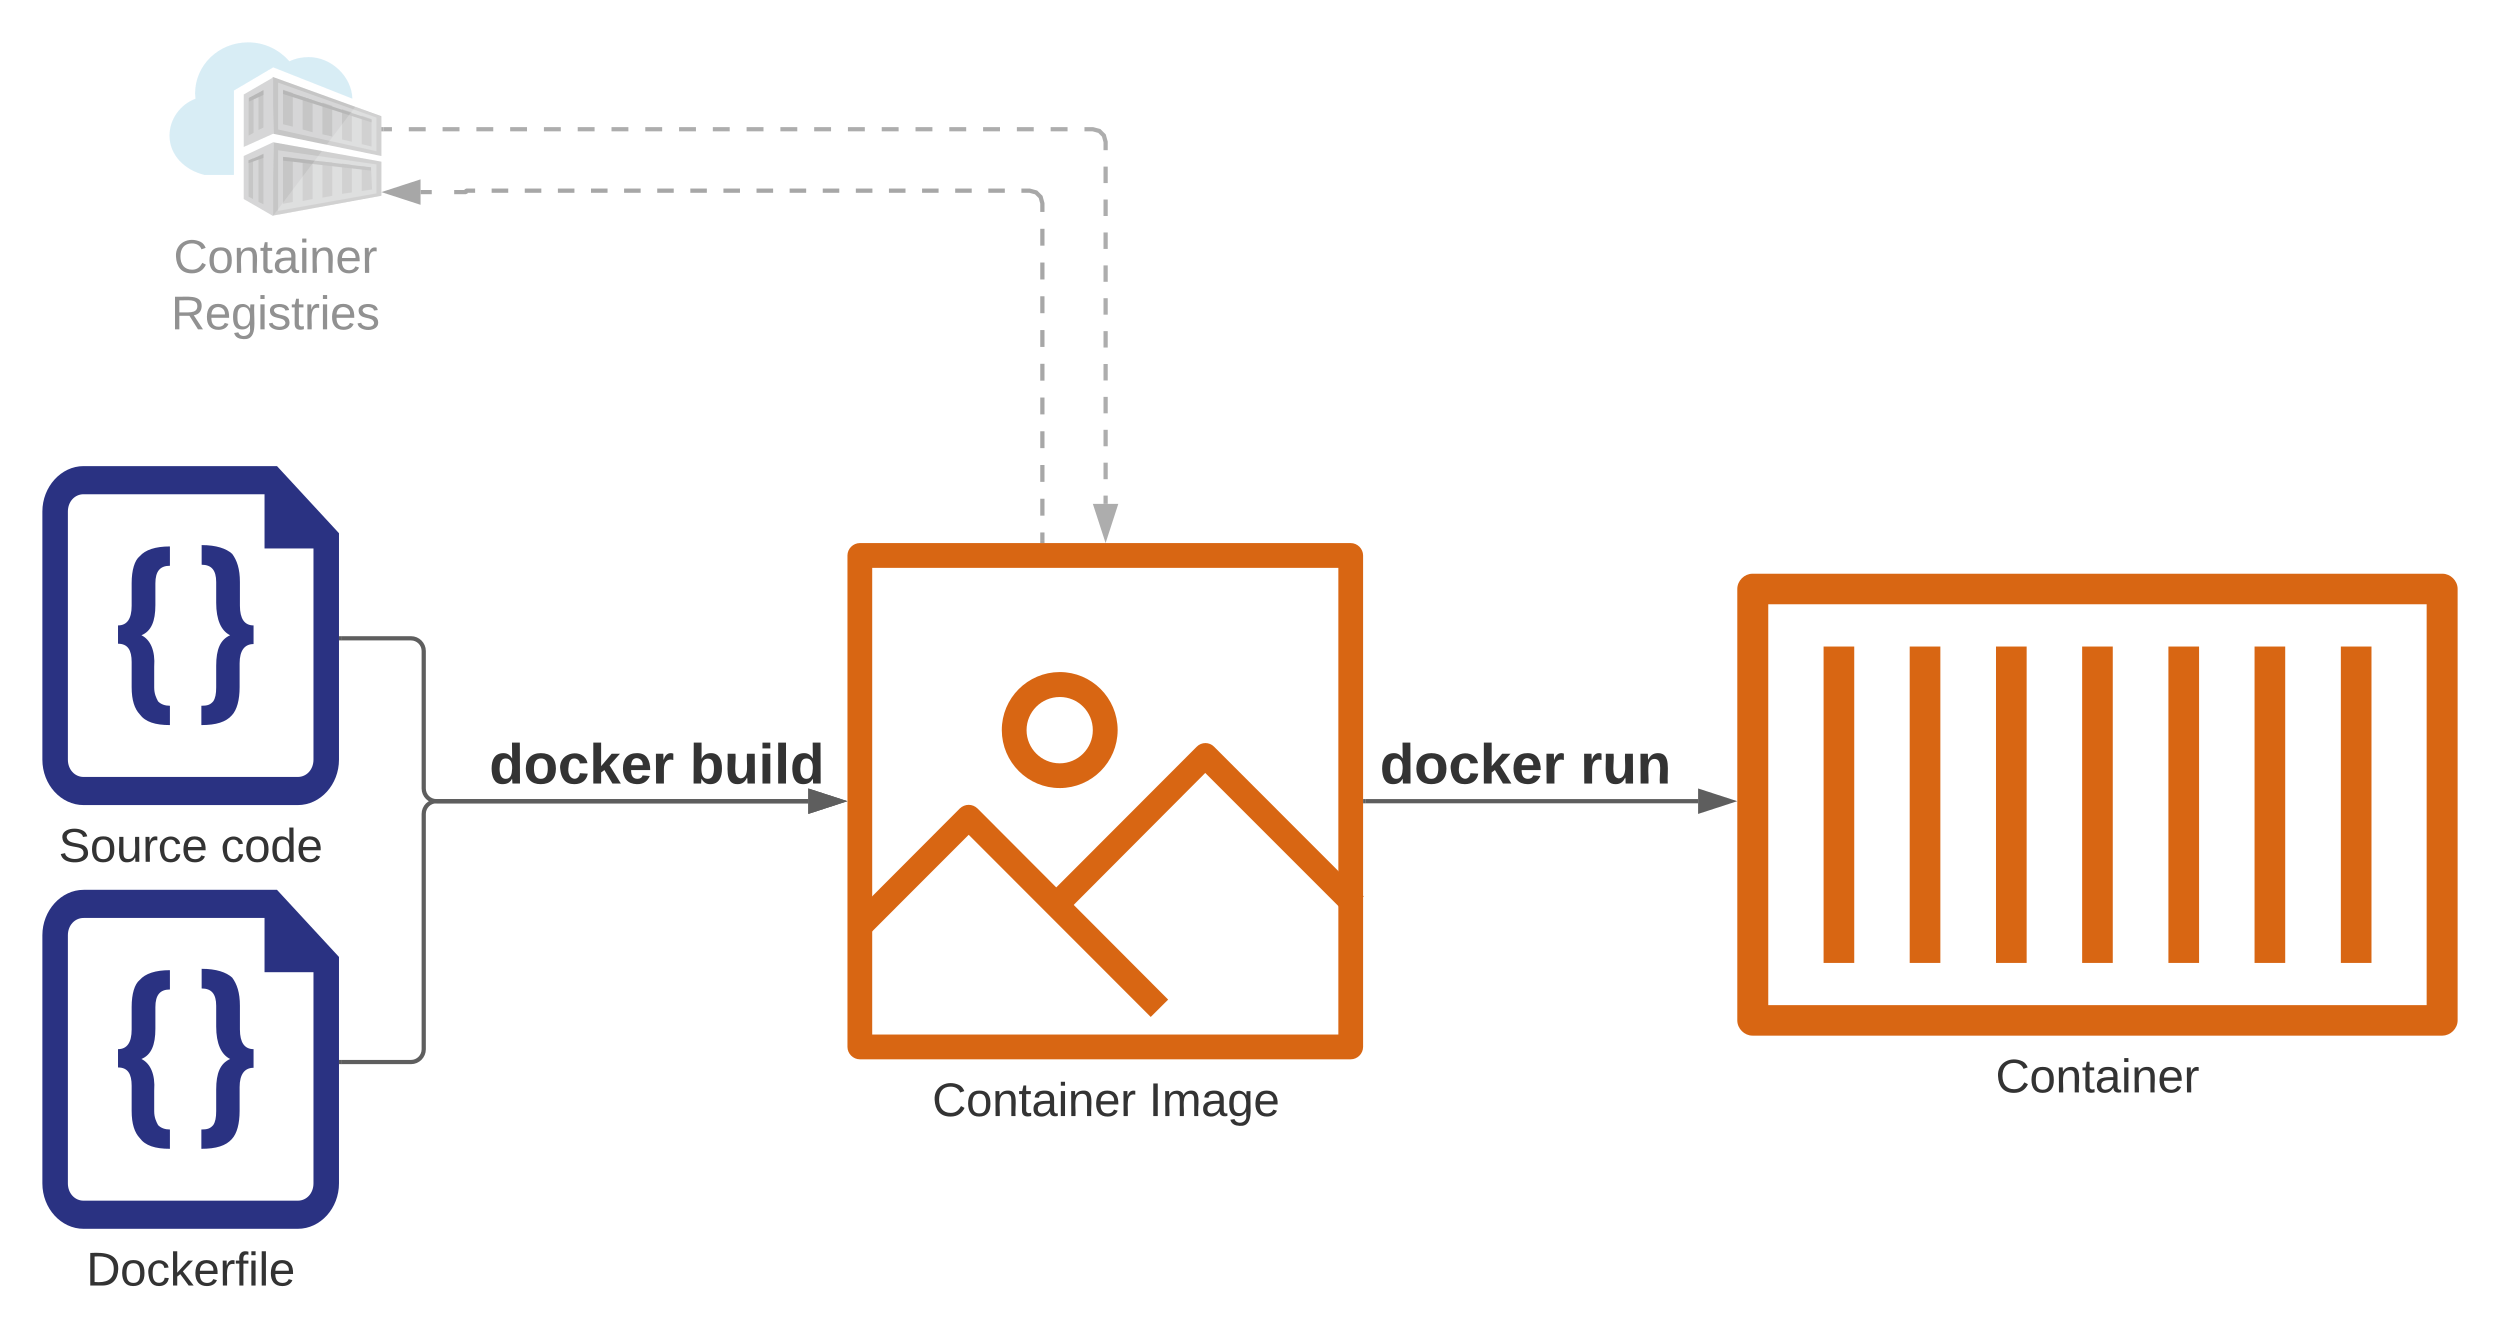 <svg xmlns="http://www.w3.org/2000/svg" xmlns:xlink="http://www.w3.org/1999/xlink" xmlns:lucid="lucid" width="1180" height="629"><g transform="translate(-280 -140)" lucid:page-tab-id="0_0"><path d="M0 0h1870.87v1322.83H0z" fill="#fff"/><path d="M500 486c0-3.3 2.7-6 6-6h168c3.3 0 6 2.7 6 6v36.67c0 3.3-2.7 6-6 6H506c-3.3 0-6-2.7-6-6z" fill="none"/><use xlink:href="#a" transform="matrix(1,0,0,1,500,480) translate(10.926 29.833)"/><use xlink:href="#b" transform="matrix(1,0,0,1,500,480) translate(105.593 29.833)"/><path d="M410.74 360h-91.28c-10.64 0-19.46 9.76-19.46 21.44v117.12c0 11.84 8.82 21.44 19.46 21.44h101.08c10.78 0 19.46-9.76 19.46-21.44V391.68L410.74 360zm17.22 138.56c0 4.64-3.22 8.16-7.42 8.16H319.46c-4.2 0-7.42-3.52-7.42-8.16V381.44c0-4.64 3.22-8.16 7.42-8.16h85.4v25.6h23.1v99.68z" stroke="#000" stroke-opacity="0" fill="#2a3282"/><path d="M342.14 415.2v10.72c0 6.24-2.24 9.28-6.44 9.28v8.64c4.62 0 6.44 3.04 6.44 8.64v11.84c0 6.24 1.4 10.24 3.78 12.8 2.66 3.68 7.42 5.12 14.28 5.12v-9.12c-2.24 0-4.2-.64-5.6-2.08-.84-1.6-1.82-3.52-1.82-6.56v-9.76c.56-7.68-1.82-12.8-6.02-14.88 4.62-1.92 6.58-6.56 6.58-14.24v-10.24c0-5.76 2.24-8.32 6.86-8.32v-9.12c-6.86 0-11.62 1.6-14.28 4.64-2.38 1.92-3.78 6.56-3.78 12.64zM393.24 425.92v-11.2c0-6.24-1.4-10.24-3.64-13.28-2.8-2.56-7.56-4.16-14.42-4.16v9.28c4.62 0 6.86 2.56 6.86 8.16v9.76c0 8.16 2.38 13.28 6.58 15.36-4.62 2.08-6.58 6.56-6.58 14.4v10.24c0 3.04-.42 5.12-1.4 6.56-1.4 1.6-2.66 2.08-5.6 2.08v9.12c7 0 11.62-1.44 14.42-4.64 2.38-2.56 3.64-7.2 3.64-13.28v-11.2c0-6.08 2.38-9.12 6.58-9.12v-8.8c-4.2 0-6.44-3.04-6.44-9.28z" stroke="#000" stroke-opacity="0" fill="#2a3282"/><use xlink:href="#c" transform="matrix(1,0,0,1,270,529) translate(37.685 17.778)"/><use xlink:href="#d" transform="matrix(1,0,0,1,270,529) translate(114.167 17.778)"/><path d="M823.14 620l-85.92-85.98-47.3 47.34-8.23-8.3 51.33-51.45c2.4-2.3 6-2.3 8.38 0l89.97 90.2z" stroke="#fff" stroke-opacity="0" fill="#d86613"/><path d="M915.38 571.33l-66.5-66.5-65 65.2-8.3-8.2 69.3-69.4c2.23-2.27 5.93-2.27 8.15 0l70.64 70.68zM780.25 511.96c-15.1.06-27.34-12.2-27.4-27.32-.05-15.1 12.2-27.37 27.3-27.43 15.08-.04 27.33 12.22 27.38 27.33v.1c-.05 15.07-12.25 27.28-27.28 27.33zm0-42.97h-.06c-8.65 0-15.65 7-15.65 15.64 0 8.65 7 15.66 15.64 15.66 8.63 0 15.63-7 15.63-15.66 0-8.65-6.94-15.65-15.58-15.65z" stroke="#fff" stroke-opacity="0" fill="#d86613"/><path d="M917.54 640h-231.7c-3.16 0-5.84-2.68-5.84-5.85V402.17c0-3.16 2.68-5.84 5.84-5.84h231.7c3.17 0 5.84 2.68 5.84 5.84v231.98c0 3.17-2.67 5.85-5.84 5.85zm-225.86-11.7H911.7V408.02H691.68z" stroke="#fff" stroke-opacity="0" fill="#d86613"/><use xlink:href="#e" transform="matrix(1,0,0,1,650,649) translate(70.025 17.778)"/><use xlink:href="#f" transform="matrix(1,0,0,1,650,649) translate(172.309 17.778)"/><g opacity=".54"><path d="M390.38 222.56h-13.9c-9.32-2.25-16.48-9.38-16.48-18.52 0-7.82 5.1-14.76 12.26-17.45 0-.9-.18-1.58-.18-2.45 0-13.45 11.14-24.15 25.03-24.15 7.7 0 14.6 3.38 19.52 8.95 2.76-1.38 6.04-2 9.06-2 10.88 0 20.37 9.38 20.63 19.64l-37.36-14.78-18.56 10.95v39.8z" stroke="#000" stroke-opacity="0" fill="#59b4d9" fill-opacity=".43"/><path d="M460 232.4l-51.28 9.38.26-34.63L460 216.3v16.1zm-51.28-56.1L460 194.85v18.8l-51.02-10.5" stroke="#000" stroke-opacity="0" fill="#959595"/><path d="M408.94 203.12l-13.9 6.24V184.6l13.9-8.07m48.74 34.85l-46.42-10.27V179l46.42 16.5v15.88zm-25.5-8l4.64 1.07v-14.5l-4.64-1.57v15zm-4.63-16.13l-4.7-1.58v15.44l4.7 1.33v-15.18zm13.9 18.58l4.64 1.07v-13.86l-4.65-1.5v14.3zm-27.87-7.18l4.63 1.13V183.9l-4.62-1.57v16.32zm41.78-2.46l-4.63-1.58v13.42l4.63 1.13V196.2zm-44.1 14.74v28.6l46.42-8.25V217.6l-46.42-6.68zm2.32 25.26v-22.1l4.63.43v20.8l-4.62.87zm13.97-2.27l-4.7.95V215.4l4.7.7v17.83zm4.63-.63v-17l4.64.43v15.7l-4.64.87zm13.9-2.45l-4.63.63v-14.3l4.64.7v12.97zm9.53-1.4l-4.87.7v-11.6l4.38.45.5 10.46z" stroke="#000" stroke-opacity="0" fill="#b3b4b5"/><path d="M399.67 202.67l-2.32 1.35v-17.66l2.32-1.1v17.4zm4.65-20.1l-2.32 1.56v17.2l2.32-1.1v-17.66z" stroke="#000" stroke-opacity="0" fill="#959595"/><path d="M395.03 233.95v-20.32l13.93-6.5V242" stroke="#000" stroke-opacity="0" fill="#b3b4b5"/><path d="M399.44 233.95l-2.1-1.12v-17.2l2.1-.9v19.22zm4.88-21.44l-2.32 1.13v21.66l2.32 1.1v-23.9z" stroke="#000" stroke-opacity="0" fill="#959595"/><path d="M455.36 197.76l-41.76-13.4v-1.8l41.76 13.87v1.33zm-.23 21.23l-41.53-4.94v1.78l41.53 4.7V219zm-50.8-34.2v-2.23l-6.74 3.57v1.78l6.72-3.1zM397.34 217l6.97-2.47v-1.77l-6.97 2.92v1.33z" stroke="#000" stroke-opacity="0" fill="#7a7a7a"/><path d="M460 195.06v37.3l-51.04 9.42 38.74-51.4 12.3 4.68z" stroke="#000" stroke-opacity="0" fill="#fff" fill-opacity=".2"/><path d="M408.1 239.26l-10.7-6.44-.78-12.27H377.1l-11.77-8.26-3.35-8.87 7-11.5 6.5-5.08 3.34-15.38 10.24-7.73 11.87-.22 11.68 5.3 3.36 3.1 11.48-2.27 8.8 3.33 5.46 6.14 3.25 5.45.77 6.37 11.96 4.62v35.74z" stroke="#000" stroke-opacity="0" stroke-width="0" fill-opacity="0"/><use xlink:href="#g" transform="matrix(1,0,0,1,330,251) translate(31.944 17.778)"/><use xlink:href="#h" transform="matrix(1,0,0,1,330,251) translate(30.741 44.444)"/></g><path d="M1432.86 628.82h-325.72c-3.74 0-7.14-3.27-7.14-7.2V418c0-3.94 3.4-7.2 7.14-7.2h325.72c3.74 0 7.14 3.26 7.14 7.2V621.6c0 3.93-3.4 7.2-7.14 7.2zm-318.24-14.4h310.76V425.2h-310.76z" stroke="#fff" stroke-opacity="0" fill="#d86613"/><path d="M1140.73 445.18h14.47V594.5h-14.47V445.2zM1181.38 445.18h14.47V594.5h-14.47V445.2zM1222.1 445.18h14.48V594.5h-14.47V445.2zM1262.77 445.18h14.46V594.5h-14.46V445.2zM1303.5 445.18h14.46V594.5h-14.47V445.2zM1344.15 445.18h14.47V594.5h-14.47V445.2zM1384.88 445.18h14.46V594.5h-14.46V445.2z" stroke="#fff" stroke-opacity="0" fill="#d86613"/><use xlink:href="#i" transform="matrix(1,0,0,1,1070,637.819) translate(151.944 17.778)"/><path d="M924.38 518.16h157.12" stroke="#5e5e5e" stroke-width="2" fill="none"/><path d="M924.4 519.16h-1.02v-2h1.03z" fill="#5e5e5e"/><path d="M1096.76 518.16l-14.26 4.64v-9.27z" stroke="#5e5e5e" stroke-width="2" fill="#5e5e5e"/><g opacity=".51"><path d="M461 201h4m7.96 0h7.97m7.97 0h7.98m7.97 0h7.97m7.97 0h7.96m7.98 0h7.97m7.98 0h7.97m7.98 0h7.97m7.97 0h7.97m7.98 0h7.97m7.96 0h7.97m7.97 0h7.98m7.97 0h7.97m7.97 0h7.97m7.97 0h7.97m7.98 0h7.98m7.97 0h7.97m7.97 0h7.98m7.97 0H752m7.96 0h7.97m7.98 0h7.98m7.97 0h4l3.02.82 2.15 2.15.82 3.03v3.88m0 7.77v7.76m0 7.78v7.76m0 7.77v7.77m0 7.77V273m0 7.76v7.77m0 7.76v7.76m0 7.76v7.77m0 7.75v7.77m0 7.76v7.77m0 7.76v7.78m0 7.76v3.88" stroke="#5e5e5e" stroke-width="2" fill="none"/><path d="M461.03 202H460v-2h1.03z" fill="#5e5e5e"/><path d="M801.84 393.1l-4.64-14.28h9.27z" stroke="#5e5e5e" stroke-width="2" fill="#5e5e5e"/></g><g opacity=".55"><path d="M772 395.33v-4m0-7.95v-7.97m0-7.96v-7.96m0-7.97v-7.96m0-7.96v-7.97m0-7.95v-7.97m0-7.97v-7.95m0-7.97v-7.97m0-7.95v-7.97m0-7.96v-7.97m0-7.97V236l-.82-3.03-2.15-2.15L766 230h-3.9m-7.82 0h-7.8m-7.83 0h-7.8m-7.83 0h-7.8m-7.82 0h-7.82m-7.8 0h-7.82m-7.82 0h-7.8m-7.83 0h-7.8m-7.8 0h-7.83m-7.8 0h-7.82m-7.82 0h-7.8m-7.83 0h-7.8m-7.82 0h-7.82m-7.8 0h-7.82m-7.82 0h-7.8m-7.82 0h-7.82m-7.8 0h-7.83m-7.8 0h-3.92l-.23.1-.1.23-.1.24-.23.1h-5.3m-10.58 0h-5.3" stroke="#5e5e5e" stroke-width="2" fill="none"/><path d="M773 396.32h-2v-1.02h2z" fill="#5e5e5e"/><path d="M463.24 230.67l14.26-4.64v9.27z" stroke="#5e5e5e" stroke-width="2" fill="#5e5e5e"/></g><path d="M920 486c0-3.3 2.7-6 6-6h148c3.3 0 6 2.7 6 6v36.67c0 3.3-2.7 6-6 6H926c-3.3 0-6-2.7-6-6z" fill="none"/><use xlink:href="#a" transform="matrix(1,0,0,1,920,480) translate(11.259 29.833)"/><use xlink:href="#j" transform="matrix(1,0,0,1,920,480) translate(105.926 29.833)"/><path d="M410.74 560h-91.28c-10.64 0-19.46 9.76-19.46 21.44v117.12c0 11.84 8.82 21.44 19.46 21.44h101.08c10.78 0 19.46-9.76 19.46-21.44V591.68L410.74 560zm17.22 138.56c0 4.64-3.22 8.16-7.42 8.16H319.46c-4.2 0-7.42-3.52-7.42-8.16V581.44c0-4.64 3.22-8.16 7.42-8.16h85.4v25.6h23.1v99.68z" stroke="#000" stroke-opacity="0" fill="#2a3282"/><path d="M342.14 615.2v10.72c0 6.24-2.24 9.28-6.44 9.28v8.64c4.62 0 6.44 3.04 6.44 8.64v11.84c0 6.24 1.4 10.24 3.78 12.8 2.66 3.68 7.42 5.12 14.28 5.12v-9.12c-2.24 0-4.2-.64-5.6-2.08-.84-1.6-1.82-3.52-1.82-6.56v-9.76c.56-7.68-1.82-12.8-6.02-14.88 4.62-1.92 6.58-6.56 6.58-14.24v-10.24c0-5.76 2.24-8.32 6.86-8.32v-9.12c-6.86 0-11.62 1.6-14.28 4.64-2.38 1.92-3.78 6.56-3.78 12.64zM393.24 625.92v-11.2c0-6.24-1.4-10.24-3.64-13.28-2.8-2.56-7.56-4.16-14.42-4.16v9.28c4.62 0 6.86 2.56 6.86 8.16v9.76c0 8.16 2.38 13.28 6.58 15.36-4.62 2.08-6.58 6.56-6.58 14.4v10.24c0 3.04-.42 5.12-1.4 6.56-1.4 1.6-2.66 2.08-5.6 2.08v9.12c7 0 11.62-1.44 14.42-4.64 2.38-2.56 3.64-7.2 3.64-13.28v-11.2c0-6.08 2.38-9.12 6.58-9.12v-8.8c-4.2 0-6.44-3.04-6.44-9.28z" stroke="#000" stroke-opacity="0" fill="#2a3282"/><use xlink:href="#k" transform="matrix(1,0,0,1,270,729) translate(50.741 17.778)"/><path d="M441 641.28h33c3.3 0 6-2.7 6-6V524.16c0-3.3 2.7-6 6-6h175.5" stroke="#5e5e5e" stroke-width="2" fill="none"/><path d="M441.03 642.28H440v-2h1.03z" fill="#5e5e5e"/><path d="M676.76 518.16l-14.26 4.64v-9.27z" stroke="#5e5e5e" stroke-width="2" fill="#5e5e5e"/><path d="M441 441.28h33c3.3 0 6 2.7 6 6v64.88c0 3.32 2.7 6 6 6h175.5" stroke="#5e5e5e" stroke-width="2" fill="none"/><path d="M441.03 442.28H440v-2h1.03z" fill="#5e5e5e"/><path d="M676.76 518.16l-14.26 4.64v-9.27z" stroke="#5e5e5e" stroke-width="2" fill="#5e5e5e"/><defs><path fill="#333" d="M88-194c31-1 46 15 58 34l-1-101h50l1 261h-48c-2-10 0-23-3-31C134-8 116 4 84 4 32 4 16-41 15-95c0-56 19-97 73-99zm17 164c33 0 40-30 41-66 1-37-9-64-41-64s-38 30-39 65c0 43 13 65 39 65" id="l"/><path fill="#333" d="M110-194c64 0 96 36 96 99 0 64-35 99-97 99-61 0-95-36-95-99 0-62 34-99 96-99zm-1 164c35 0 45-28 45-65 0-40-10-65-43-65-34 0-45 26-45 65 0 36 10 65 43 65" id="m"/><path fill="#333" d="M190-63c-7 42-38 67-86 67-59 0-84-38-90-98-12-110 154-137 174-36l-49 2c-2-19-15-32-35-32-30 0-35 28-38 64-6 74 65 87 74 30" id="n"/><path fill="#333" d="M147 0L96-86 75-71V0H25v-261h50v150l67-79h53l-66 74L201 0h-54" id="o"/><path fill="#333" d="M185-48c-13 30-37 53-82 52C43 2 14-33 14-96s30-98 90-98c62 0 83 45 84 108H66c0 31 8 55 39 56 18 0 30-7 34-22zm-45-69c5-46-57-63-70-21-2 6-4 13-4 21h74" id="p"/><path fill="#333" d="M135-150c-39-12-60 13-60 57V0H25l-1-190h47c2 13-1 29 3 40 6-28 27-53 61-41v41" id="q"/><g id="a"><use transform="matrix(0.074,0,0,0.074,0,0)" xlink:href="#l"/><use transform="matrix(0.074,0,0,0.074,16.222,0)" xlink:href="#m"/><use transform="matrix(0.074,0,0,0.074,32.444,0)" xlink:href="#n"/><use transform="matrix(0.074,0,0,0.074,47.259,0)" xlink:href="#o"/><use transform="matrix(0.074,0,0,0.074,62.074,0)" xlink:href="#p"/><use transform="matrix(0.074,0,0,0.074,76.889,0)" xlink:href="#q"/></g><path fill="#333" d="M135-194c52 0 70 43 70 98 0 56-19 99-73 100-30 1-46-15-58-35L72 0H24l1-261h50v104c11-23 29-37 60-37zM114-30c31 0 40-27 40-66 0-37-7-63-39-63s-41 28-41 65c0 36 8 64 40 64" id="r"/><path fill="#333" d="M85 4C-2 5 27-109 22-190h50c7 57-23 150 33 157 60-5 35-97 40-157h50l1 190h-47c-2-12 1-28-3-38-12 25-28 42-61 42" id="s"/><path fill="#333" d="M25-224v-37h50v37H25zM25 0v-190h50V0H25" id="t"/><path fill="#333" d="M25 0v-261h50V0H25" id="u"/><g id="b"><use transform="matrix(0.074,0,0,0.074,0,0)" xlink:href="#r"/><use transform="matrix(0.074,0,0,0.074,16.222,0)" xlink:href="#s"/><use transform="matrix(0.074,0,0,0.074,32.444,0)" xlink:href="#t"/><use transform="matrix(0.074,0,0,0.074,39.852,0)" xlink:href="#u"/><use transform="matrix(0.074,0,0,0.074,47.259,0)" xlink:href="#l"/></g><path fill="#333" d="M185-189c-5-48-123-54-124 2 14 75 158 14 163 119 3 78-121 87-175 55-17-10-28-26-33-46l33-7c5 56 141 63 141-1 0-78-155-14-162-118-5-82 145-84 179-34 5 7 8 16 11 25" id="v"/><path fill="#333" d="M100-194c62-1 85 37 85 99 1 63-27 99-86 99S16-35 15-95c0-66 28-99 85-99zM99-20c44 1 53-31 53-75 0-43-8-75-51-75s-53 32-53 75 10 74 51 75" id="w"/><path fill="#333" d="M84 4C-5 8 30-112 23-190h32v120c0 31 7 50 39 49 72-2 45-101 50-169h31l1 190h-30c-1-10 1-25-2-33-11 22-28 36-60 37" id="x"/><path fill="#333" d="M114-163C36-179 61-72 57 0H25l-1-190h30c1 12-1 29 2 39 6-27 23-49 58-41v29" id="y"/><path fill="#333" d="M96-169c-40 0-48 33-48 73s9 75 48 75c24 0 41-14 43-38l32 2c-6 37-31 61-74 61-59 0-76-41-82-99-10-93 101-131 147-64 4 7 5 14 7 22l-32 3c-4-21-16-35-41-35" id="z"/><path fill="#333" d="M100-194c63 0 86 42 84 106H49c0 40 14 67 53 68 26 1 43-12 49-29l28 8c-11 28-37 45-77 45C44 4 14-33 15-96c1-61 26-98 85-98zm52 81c6-60-76-77-97-28-3 7-6 17-6 28h103" id="A"/><g id="c"><use transform="matrix(0.062,0,0,0.062,0,0)" xlink:href="#v"/><use transform="matrix(0.062,0,0,0.062,14.815,0)" xlink:href="#w"/><use transform="matrix(0.062,0,0,0.062,27.16,0)" xlink:href="#x"/><use transform="matrix(0.062,0,0,0.062,39.506,0)" xlink:href="#y"/><use transform="matrix(0.062,0,0,0.062,46.852,0)" xlink:href="#z"/><use transform="matrix(0.062,0,0,0.062,57.963,0)" xlink:href="#A"/></g><path fill="#333" d="M85-194c31 0 48 13 60 33l-1-100h32l1 261h-30c-2-10 0-23-3-31C134-8 116 4 85 4 32 4 16-35 15-94c0-66 23-100 70-100zm9 24c-40 0-46 34-46 75 0 40 6 74 45 74 42 0 51-32 51-76 0-42-9-74-50-73" id="B"/><g id="d"><use transform="matrix(0.062,0,0,0.062,0,0)" xlink:href="#z"/><use transform="matrix(0.062,0,0,0.062,11.111,0)" xlink:href="#w"/><use transform="matrix(0.062,0,0,0.062,23.457,0)" xlink:href="#B"/><use transform="matrix(0.062,0,0,0.062,35.802,0)" xlink:href="#A"/></g><path fill="#333" d="M212-179c-10-28-35-45-73-45-59 0-87 40-87 99 0 60 29 101 89 101 43 0 62-24 78-52l27 14C228-24 195 4 139 4 59 4 22-46 18-125c-6-104 99-153 187-111 19 9 31 26 39 46" id="C"/><path fill="#333" d="M117-194c89-4 53 116 60 194h-32v-121c0-31-8-49-39-48C34-167 62-67 57 0H25l-1-190h30c1 10-1 24 2 32 11-22 29-35 61-36" id="D"/><path fill="#333" d="M59-47c-2 24 18 29 38 22v24C64 9 27 4 27-40v-127H5v-23h24l9-43h21v43h35v23H59v120" id="E"/><path fill="#333" d="M141-36C126-15 110 5 73 4 37 3 15-17 15-53c-1-64 63-63 125-63 3-35-9-54-41-54-24 1-41 7-42 31l-33-3c5-37 33-52 76-52 45 0 72 20 72 64v82c-1 20 7 32 28 27v20c-31 9-61-2-59-35zM48-53c0 20 12 33 32 33 41-3 63-29 60-74-43 2-92-5-92 41" id="F"/><path fill="#333" d="M24-231v-30h32v30H24zM24 0v-190h32V0H24" id="G"/><g id="e"><use transform="matrix(0.062,0,0,0.062,0,0)" xlink:href="#C"/><use transform="matrix(0.062,0,0,0.062,15.988,0)" xlink:href="#w"/><use transform="matrix(0.062,0,0,0.062,28.333,0)" xlink:href="#D"/><use transform="matrix(0.062,0,0,0.062,40.679,0)" xlink:href="#E"/><use transform="matrix(0.062,0,0,0.062,46.852,0)" xlink:href="#F"/><use transform="matrix(0.062,0,0,0.062,59.198,0)" xlink:href="#G"/><use transform="matrix(0.062,0,0,0.062,64.074,0)" xlink:href="#D"/><use transform="matrix(0.062,0,0,0.062,76.42,0)" xlink:href="#A"/><use transform="matrix(0.062,0,0,0.062,88.765,0)" xlink:href="#y"/></g><path fill="#333" d="M33 0v-248h34V0H33" id="H"/><path fill="#333" d="M210-169c-67 3-38 105-44 169h-31v-121c0-29-5-50-35-48C34-165 62-65 56 0H25l-1-190h30c1 10-1 24 2 32 10-44 99-50 107 0 11-21 27-35 58-36 85-2 47 119 55 194h-31v-121c0-29-5-49-35-48" id="I"/><path fill="#333" d="M177-190C167-65 218 103 67 71c-23-6-38-20-44-43l32-5c15 47 100 32 89-28v-30C133-14 115 1 83 1 29 1 15-40 15-95c0-56 16-97 71-98 29-1 48 16 59 35 1-10 0-23 2-32h30zM94-22c36 0 50-32 50-73 0-42-14-75-50-75-39 0-46 34-46 75s6 73 46 73" id="J"/><g id="f"><use transform="matrix(0.062,0,0,0.062,0,0)" xlink:href="#H"/><use transform="matrix(0.062,0,0,0.062,6.173,0)" xlink:href="#I"/><use transform="matrix(0.062,0,0,0.062,24.63,0)" xlink:href="#F"/><use transform="matrix(0.062,0,0,0.062,36.975,0)" xlink:href="#J"/><use transform="matrix(0.062,0,0,0.062,49.321,0)" xlink:href="#A"/></g><g id="g"><use transform="matrix(0.062,0,0,0.062,0,0)" xlink:href="#C"/><use transform="matrix(0.062,0,0,0.062,15.988,0)" xlink:href="#w"/><use transform="matrix(0.062,0,0,0.062,28.333,0)" xlink:href="#D"/><use transform="matrix(0.062,0,0,0.062,40.679,0)" xlink:href="#E"/><use transform="matrix(0.062,0,0,0.062,46.852,0)" xlink:href="#F"/><use transform="matrix(0.062,0,0,0.062,59.198,0)" xlink:href="#G"/><use transform="matrix(0.062,0,0,0.062,64.074,0)" xlink:href="#D"/><use transform="matrix(0.062,0,0,0.062,76.42,0)" xlink:href="#A"/><use transform="matrix(0.062,0,0,0.062,88.765,0)" xlink:href="#y"/></g><path fill="#333" d="M233-177c-1 41-23 64-60 70L243 0h-38l-65-103H63V0H30v-248c88 3 205-21 203 71zM63-129c60-2 137 13 137-47 0-61-80-42-137-45v92" id="K"/><path fill="#333" d="M135-143c-3-34-86-38-87 0 15 53 115 12 119 90S17 21 10-45l28-5c4 36 97 45 98 0-10-56-113-15-118-90-4-57 82-63 122-42 12 7 21 19 24 35" id="L"/><g id="h"><use transform="matrix(0.062,0,0,0.062,0,0)" xlink:href="#K"/><use transform="matrix(0.062,0,0,0.062,15.988,0)" xlink:href="#A"/><use transform="matrix(0.062,0,0,0.062,28.333,0)" xlink:href="#J"/><use transform="matrix(0.062,0,0,0.062,40.679,0)" xlink:href="#G"/><use transform="matrix(0.062,0,0,0.062,45.556,0)" xlink:href="#L"/><use transform="matrix(0.062,0,0,0.062,56.667,0)" xlink:href="#E"/><use transform="matrix(0.062,0,0,0.062,62.84,0)" xlink:href="#y"/><use transform="matrix(0.062,0,0,0.062,70.185,0)" xlink:href="#G"/><use transform="matrix(0.062,0,0,0.062,75.062,0)" xlink:href="#A"/><use transform="matrix(0.062,0,0,0.062,87.407,0)" xlink:href="#L"/></g><g id="i"><use transform="matrix(0.062,0,0,0.062,0,0)" xlink:href="#C"/><use transform="matrix(0.062,0,0,0.062,15.988,0)" xlink:href="#w"/><use transform="matrix(0.062,0,0,0.062,28.333,0)" xlink:href="#D"/><use transform="matrix(0.062,0,0,0.062,40.679,0)" xlink:href="#E"/><use transform="matrix(0.062,0,0,0.062,46.852,0)" xlink:href="#F"/><use transform="matrix(0.062,0,0,0.062,59.198,0)" xlink:href="#G"/><use transform="matrix(0.062,0,0,0.062,64.074,0)" xlink:href="#D"/><use transform="matrix(0.062,0,0,0.062,76.42,0)" xlink:href="#A"/><use transform="matrix(0.062,0,0,0.062,88.765,0)" xlink:href="#y"/></g><path fill="#333" d="M135-194c87-1 58 113 63 194h-50c-7-57 23-157-34-157-59 0-34 97-39 157H25l-1-190h47c2 12-1 28 3 38 12-26 28-41 61-42" id="M"/><g id="j"><use transform="matrix(0.074,0,0,0.074,0,0)" xlink:href="#q"/><use transform="matrix(0.074,0,0,0.074,10.37,0)" xlink:href="#s"/><use transform="matrix(0.074,0,0,0.074,26.593,0)" xlink:href="#M"/></g><path fill="#333" d="M30-248c118-7 216 8 213 122C240-48 200 0 122 0H30v-248zM63-27c89 8 146-16 146-99s-60-101-146-95v194" id="N"/><path fill="#333" d="M143 0L79-87 56-68V0H24v-261h32v163l83-92h37l-77 82L181 0h-38" id="O"/><path fill="#333" d="M101-234c-31-9-42 10-38 44h38v23H63V0H32v-167H5v-23h27c-7-52 17-82 69-68v24" id="P"/><path fill="#333" d="M24 0v-261h32V0H24" id="Q"/><g id="k"><use transform="matrix(0.062,0,0,0.062,0,0)" xlink:href="#N"/><use transform="matrix(0.062,0,0,0.062,15.988,0)" xlink:href="#w"/><use transform="matrix(0.062,0,0,0.062,28.333,0)" xlink:href="#z"/><use transform="matrix(0.062,0,0,0.062,39.444,0)" xlink:href="#O"/><use transform="matrix(0.062,0,0,0.062,50.556,0)" xlink:href="#A"/><use transform="matrix(0.062,0,0,0.062,62.901,0)" xlink:href="#y"/><use transform="matrix(0.062,0,0,0.062,70.247,0)" xlink:href="#P"/><use transform="matrix(0.062,0,0,0.062,76.42,0)" xlink:href="#G"/><use transform="matrix(0.062,0,0,0.062,81.296,0)" xlink:href="#Q"/><use transform="matrix(0.062,0,0,0.062,86.173,0)" xlink:href="#A"/></g></defs></g></svg>